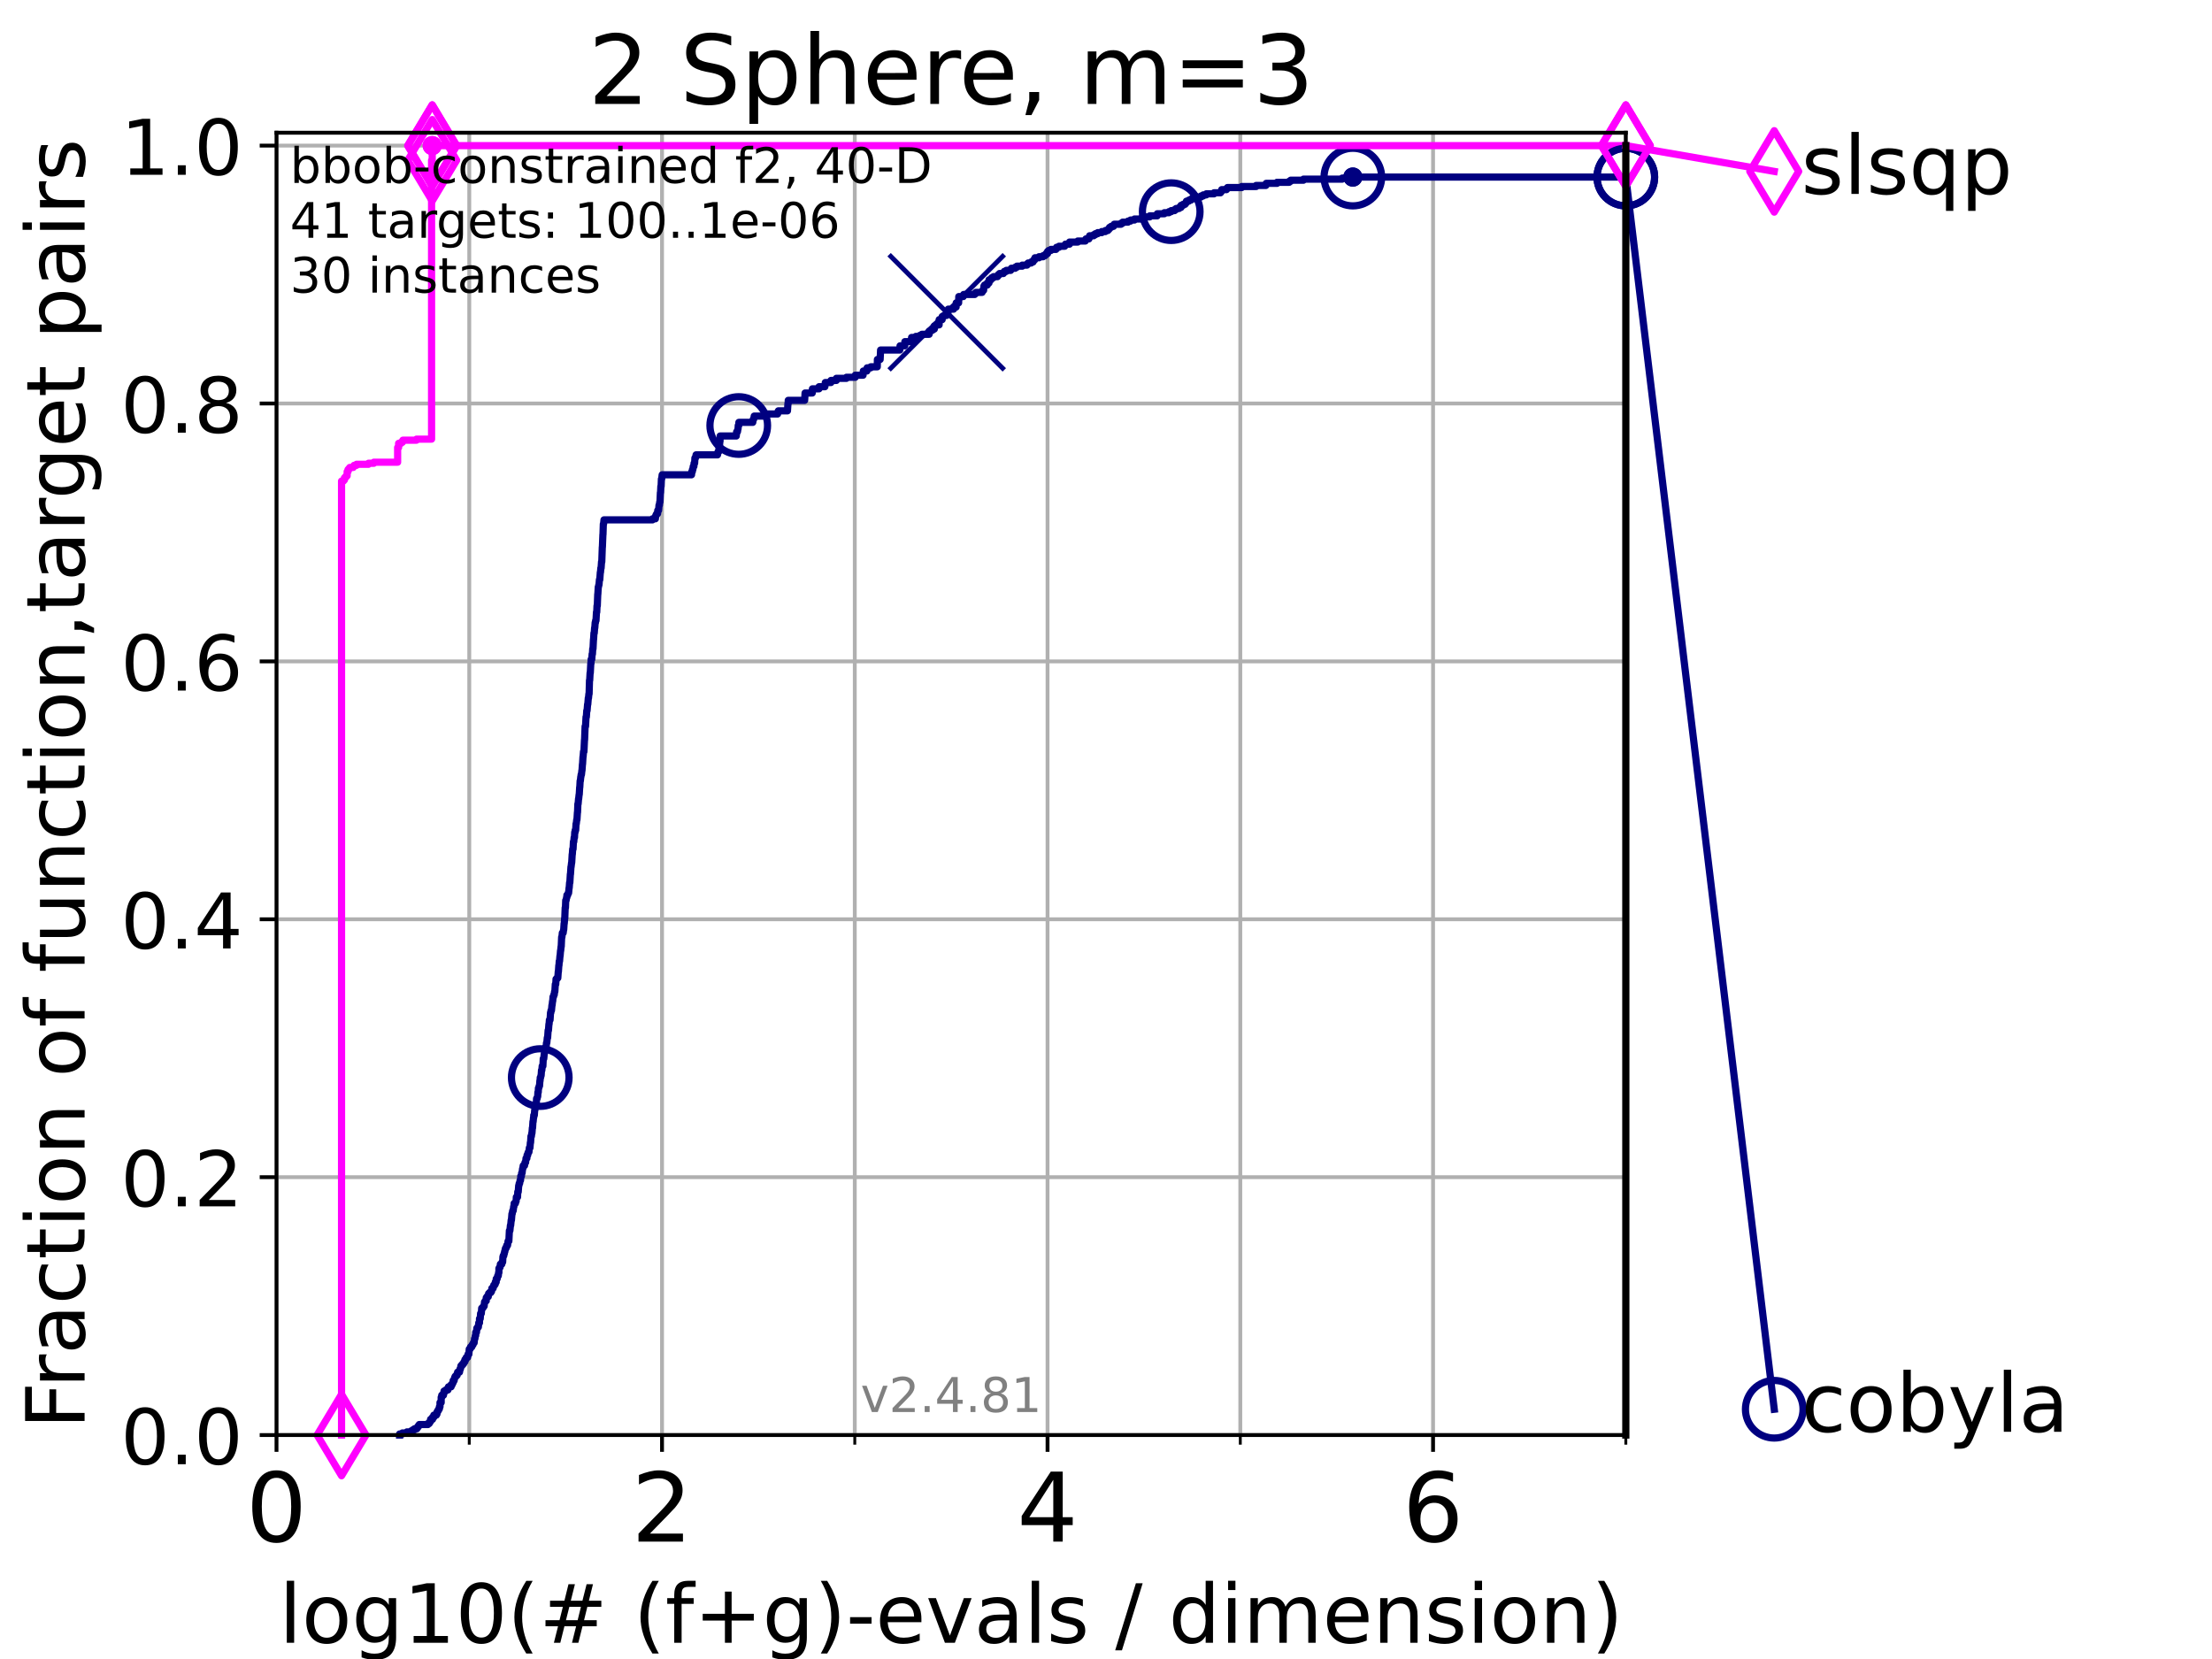 <?xml version="1.0" encoding="utf-8" standalone="no"?>
<!DOCTYPE svg PUBLIC "-//W3C//DTD SVG 1.1//EN"
  "http://www.w3.org/Graphics/SVG/1.1/DTD/svg11.dtd">
<!-- Created with matplotlib (https://matplotlib.org/) -->
<svg height="345.6pt" version="1.1" viewBox="0 0 460.8 345.6" width="460.8pt" xmlns="http://www.w3.org/2000/svg" xmlns:xlink="http://www.w3.org/1999/xlink">
 <defs>
  <style type="text/css">*{stroke-linecap:butt;stroke-linejoin:round;}</style>
 </defs>
 <g id="figure_1">
  <g id="patch_1">
   <path d="M 0 345.6 
L 460.8 345.6 
L 460.8 0 
L 0 0 
z
" style="fill:#ffffff;"/>
  </g>
  <g id="axes_1">
   <g id="patch_2">
    <path d="M 57.6 298.944 
L 338.688 298.944 
L 338.688 27.648 
L 57.6 27.648 
z
" style="fill:#ffffff;"/>
   </g>
   <g id="matplotlib.axis_1">
    <g id="xtick_1">
     <g id="line2d_1">
      <path clip-path="url(#pa4534a3f8a)" d="M 57.6 298.944 
L 57.6 27.648 
" style="fill:none;stroke:#b0b0b0;stroke-linecap:square;stroke-width:0.8;"/>
     </g>
     <g id="line2d_2">
      <defs>
       <path d="M 0 0 
L 0 3.5 
" id="md88b64e69b" style="stroke:#000000;stroke-width:0.8;"/>
      </defs>
      <g>
       <use style="stroke:#000000;stroke-width:0.8;" x="57.6" xlink:href="#md88b64e69b" y="298.944"/>
      </g>
     </g>
     <g id="text_1">
      <!-- 0 -->
      <g transform="translate(51.237 321.141)scale(0.2 -0.2)">
       <defs>
        <path d="M 31.781 66.406 
Q 24.172 66.406 20.328 58.906 
Q 16.5 51.422 16.5 36.375 
Q 16.5 21.391 20.328 13.891 
Q 24.172 6.391 31.781 6.391 
Q 39.453 6.391 43.281 13.891 
Q 47.125 21.391 47.125 36.375 
Q 47.125 51.422 43.281 58.906 
Q 39.453 66.406 31.781 66.406 
z
M 31.781 74.219 
Q 44.047 74.219 50.516 64.516 
Q 56.984 54.828 56.984 36.375 
Q 56.984 17.969 50.516 8.266 
Q 44.047 -1.422 31.781 -1.422 
Q 19.531 -1.422 13.062 8.266 
Q 6.594 17.969 6.594 36.375 
Q 6.594 54.828 13.062 64.516 
Q 19.531 74.219 31.781 74.219 
z
" id="DejaVuSans-48"/>
       </defs>
       <use xlink:href="#DejaVuSans-48"/>
      </g>
     </g>
    </g>
    <g id="xtick_2">
     <g id="line2d_3">
      <path clip-path="url(#pa4534a3f8a)" d="M 137.911 298.944 
L 137.911 27.648 
" style="fill:none;stroke:#b0b0b0;stroke-linecap:square;stroke-width:0.8;"/>
     </g>
     <g id="line2d_4">
      <g>
       <use style="stroke:#000000;stroke-width:0.8;" x="137.911" xlink:href="#md88b64e69b" y="298.944"/>
      </g>
     </g>
     <g id="text_2">
      <!-- 2 -->
      <g transform="translate(131.548 321.141)scale(0.2 -0.2)">
       <defs>
        <path d="M 19.188 8.297 
L 53.609 8.297 
L 53.609 0 
L 7.328 0 
L 7.328 8.297 
Q 12.938 14.109 22.625 23.891 
Q 32.328 33.688 34.812 36.531 
Q 39.547 41.844 41.422 45.531 
Q 43.312 49.219 43.312 52.781 
Q 43.312 58.594 39.234 62.25 
Q 35.156 65.922 28.609 65.922 
Q 23.969 65.922 18.812 64.312 
Q 13.672 62.703 7.812 59.422 
L 7.812 69.391 
Q 13.766 71.781 18.938 73 
Q 24.125 74.219 28.422 74.219 
Q 39.75 74.219 46.484 68.547 
Q 53.219 62.891 53.219 53.422 
Q 53.219 48.922 51.531 44.891 
Q 49.859 40.875 45.406 35.406 
Q 44.188 33.984 37.641 27.219 
Q 31.109 20.453 19.188 8.297 
z
" id="DejaVuSans-50"/>
       </defs>
       <use xlink:href="#DejaVuSans-50"/>
      </g>
     </g>
    </g>
    <g id="xtick_3">
     <g id="line2d_5">
      <path clip-path="url(#pa4534a3f8a)" d="M 218.222 298.944 
L 218.222 27.648 
" style="fill:none;stroke:#b0b0b0;stroke-linecap:square;stroke-width:0.8;"/>
     </g>
     <g id="line2d_6">
      <g>
       <use style="stroke:#000000;stroke-width:0.8;" x="218.222" xlink:href="#md88b64e69b" y="298.944"/>
      </g>
     </g>
     <g id="text_3">
      <!-- 4 -->
      <g transform="translate(211.859 321.141)scale(0.2 -0.2)">
       <defs>
        <path d="M 37.797 64.312 
L 12.891 25.391 
L 37.797 25.391 
z
M 35.203 72.906 
L 47.609 72.906 
L 47.609 25.391 
L 58.016 25.391 
L 58.016 17.188 
L 47.609 17.188 
L 47.609 0 
L 37.797 0 
L 37.797 17.188 
L 4.891 17.188 
L 4.891 26.703 
z
" id="DejaVuSans-52"/>
       </defs>
       <use xlink:href="#DejaVuSans-52"/>
      </g>
     </g>
    </g>
    <g id="xtick_4">
     <g id="line2d_7">
      <path clip-path="url(#pa4534a3f8a)" d="M 298.533 298.944 
L 298.533 27.648 
" style="fill:none;stroke:#b0b0b0;stroke-linecap:square;stroke-width:0.8;"/>
     </g>
     <g id="line2d_8">
      <g>
       <use style="stroke:#000000;stroke-width:0.8;" x="298.533" xlink:href="#md88b64e69b" y="298.944"/>
      </g>
     </g>
     <g id="text_4">
      <!-- 6 -->
      <g transform="translate(292.17 321.141)scale(0.2 -0.2)">
       <defs>
        <path d="M 33.016 40.375 
Q 26.375 40.375 22.484 35.828 
Q 18.609 31.297 18.609 23.391 
Q 18.609 15.531 22.484 10.953 
Q 26.375 6.391 33.016 6.391 
Q 39.656 6.391 43.531 10.953 
Q 47.406 15.531 47.406 23.391 
Q 47.406 31.297 43.531 35.828 
Q 39.656 40.375 33.016 40.375 
z
M 52.594 71.297 
L 52.594 62.312 
Q 48.875 64.062 45.094 64.984 
Q 41.312 65.922 37.594 65.922 
Q 27.828 65.922 22.672 59.328 
Q 17.531 52.734 16.797 39.406 
Q 19.672 43.656 24.016 45.922 
Q 28.375 48.188 33.594 48.188 
Q 44.578 48.188 50.953 41.516 
Q 57.328 34.859 57.328 23.391 
Q 57.328 12.156 50.688 5.359 
Q 44.047 -1.422 33.016 -1.422 
Q 20.359 -1.422 13.672 8.266 
Q 6.984 17.969 6.984 36.375 
Q 6.984 53.656 15.188 63.938 
Q 23.391 74.219 37.203 74.219 
Q 40.922 74.219 44.703 73.484 
Q 48.484 72.75 52.594 71.297 
z
" id="DejaVuSans-54"/>
       </defs>
       <use xlink:href="#DejaVuSans-54"/>
      </g>
     </g>
    </g>
    <g id="xtick_5">
     <g id="line2d_9">
      <path clip-path="url(#pa4534a3f8a)" d="M 97.755 298.944 
L 97.755 27.648 
" style="fill:none;stroke:#b0b0b0;stroke-linecap:square;stroke-width:0.8;"/>
     </g>
     <g id="line2d_10">
      <defs>
       <path d="M 0 0 
L 0 2 
" id="m79753568b2" style="stroke:#000000;stroke-width:0.6;"/>
      </defs>
      <g>
       <use style="stroke:#000000;stroke-width:0.6;" x="97.755" xlink:href="#m79753568b2" y="298.944"/>
      </g>
     </g>
    </g>
    <g id="xtick_6">
     <g id="line2d_11">
      <path clip-path="url(#pa4534a3f8a)" d="M 178.066 298.944 
L 178.066 27.648 
" style="fill:none;stroke:#b0b0b0;stroke-linecap:square;stroke-width:0.8;"/>
     </g>
     <g id="line2d_12">
      <g>
       <use style="stroke:#000000;stroke-width:0.6;" x="178.066" xlink:href="#m79753568b2" y="298.944"/>
      </g>
     </g>
    </g>
    <g id="xtick_7">
     <g id="line2d_13">
      <path clip-path="url(#pa4534a3f8a)" d="M 258.377 298.944 
L 258.377 27.648 
" style="fill:none;stroke:#b0b0b0;stroke-linecap:square;stroke-width:0.8;"/>
     </g>
     <g id="line2d_14">
      <g>
       <use style="stroke:#000000;stroke-width:0.6;" x="258.377" xlink:href="#m79753568b2" y="298.944"/>
      </g>
     </g>
    </g>
    <g id="xtick_8">
     <g id="line2d_15">
      <path clip-path="url(#pa4534a3f8a)" d="M 338.688 298.944 
L 338.688 27.648 
" style="fill:none;stroke:#b0b0b0;stroke-linecap:square;stroke-width:0.8;"/>
     </g>
     <g id="line2d_16">
      <g>
       <use style="stroke:#000000;stroke-width:0.6;" x="338.688" xlink:href="#m79753568b2" y="298.944"/>
      </g>
     </g>
    </g>
    <g id="text_5">
     <!-- log10(# (f+g)-evals / dimension) -->
     <g transform="translate(58.145 342.218)scale(0.17 -0.17)">
      <defs>
       <path d="M 9.422 75.984 
L 18.406 75.984 
L 18.406 0 
L 9.422 0 
z
" id="DejaVuSans-108"/>
       <path d="M 30.609 48.391 
Q 23.391 48.391 19.188 42.75 
Q 14.984 37.109 14.984 27.297 
Q 14.984 17.484 19.156 11.844 
Q 23.344 6.203 30.609 6.203 
Q 37.797 6.203 41.984 11.859 
Q 46.188 17.531 46.188 27.297 
Q 46.188 37.016 41.984 42.703 
Q 37.797 48.391 30.609 48.391 
z
M 30.609 56 
Q 42.328 56 49.016 48.375 
Q 55.719 40.766 55.719 27.297 
Q 55.719 13.875 49.016 6.219 
Q 42.328 -1.422 30.609 -1.422 
Q 18.844 -1.422 12.172 6.219 
Q 5.516 13.875 5.516 27.297 
Q 5.516 40.766 12.172 48.375 
Q 18.844 56 30.609 56 
z
" id="DejaVuSans-111"/>
       <path d="M 45.406 27.984 
Q 45.406 37.75 41.375 43.109 
Q 37.359 48.484 30.078 48.484 
Q 22.859 48.484 18.828 43.109 
Q 14.797 37.75 14.797 27.984 
Q 14.797 18.266 18.828 12.891 
Q 22.859 7.516 30.078 7.516 
Q 37.359 7.516 41.375 12.891 
Q 45.406 18.266 45.406 27.984 
z
M 54.391 6.781 
Q 54.391 -7.172 48.188 -13.984 
Q 42 -20.797 29.203 -20.797 
Q 24.469 -20.797 20.266 -20.094 
Q 16.062 -19.391 12.109 -17.922 
L 12.109 -9.188 
Q 16.062 -11.328 19.922 -12.344 
Q 23.781 -13.375 27.781 -13.375 
Q 36.625 -13.375 41.016 -8.766 
Q 45.406 -4.156 45.406 5.172 
L 45.406 9.625 
Q 42.625 4.781 38.281 2.391 
Q 33.938 0 27.875 0 
Q 17.828 0 11.672 7.656 
Q 5.516 15.328 5.516 27.984 
Q 5.516 40.672 11.672 48.328 
Q 17.828 56 27.875 56 
Q 33.938 56 38.281 53.609 
Q 42.625 51.219 45.406 46.391 
L 45.406 54.688 
L 54.391 54.688 
z
" id="DejaVuSans-103"/>
       <path d="M 12.406 8.297 
L 28.516 8.297 
L 28.516 63.922 
L 10.984 60.406 
L 10.984 69.391 
L 28.422 72.906 
L 38.281 72.906 
L 38.281 8.297 
L 54.391 8.297 
L 54.391 0 
L 12.406 0 
z
" id="DejaVuSans-49"/>
       <path d="M 31 75.875 
Q 24.469 64.656 21.281 53.656 
Q 18.109 42.672 18.109 31.391 
Q 18.109 20.125 21.312 9.062 
Q 24.516 -2 31 -13.188 
L 23.188 -13.188 
Q 15.875 -1.703 12.234 9.375 
Q 8.594 20.453 8.594 31.391 
Q 8.594 42.281 12.203 53.312 
Q 15.828 64.359 23.188 75.875 
z
" id="DejaVuSans-40"/>
       <path d="M 51.125 44 
L 36.922 44 
L 32.812 27.688 
L 47.125 27.688 
z
M 43.797 71.781 
L 38.719 51.516 
L 52.984 51.516 
L 58.109 71.781 
L 65.922 71.781 
L 60.891 51.516 
L 76.125 51.516 
L 76.125 44 
L 58.984 44 
L 54.984 27.688 
L 70.516 27.688 
L 70.516 20.219 
L 53.078 20.219 
L 48 0 
L 40.188 0 
L 45.219 20.219 
L 30.906 20.219 
L 25.875 0 
L 18.016 0 
L 23.094 20.219 
L 7.719 20.219 
L 7.719 27.688 
L 24.906 27.688 
L 29 44 
L 13.281 44 
L 13.281 51.516 
L 30.906 51.516 
L 35.891 71.781 
z
" id="DejaVuSans-35"/>
       <path id="DejaVuSans-32"/>
       <path d="M 37.109 75.984 
L 37.109 68.5 
L 28.516 68.5 
Q 23.688 68.5 21.797 66.547 
Q 19.922 64.594 19.922 59.516 
L 19.922 54.688 
L 34.719 54.688 
L 34.719 47.703 
L 19.922 47.703 
L 19.922 0 
L 10.891 0 
L 10.891 47.703 
L 2.297 47.703 
L 2.297 54.688 
L 10.891 54.688 
L 10.891 58.5 
Q 10.891 67.625 15.141 71.797 
Q 19.391 75.984 28.609 75.984 
z
" id="DejaVuSans-102"/>
       <path d="M 46 62.703 
L 46 35.5 
L 73.188 35.5 
L 73.188 27.203 
L 46 27.203 
L 46 0 
L 37.797 0 
L 37.797 27.203 
L 10.594 27.203 
L 10.594 35.5 
L 37.797 35.5 
L 37.797 62.703 
z
" id="DejaVuSans-43"/>
       <path d="M 8.016 75.875 
L 15.828 75.875 
Q 23.141 64.359 26.781 53.312 
Q 30.422 42.281 30.422 31.391 
Q 30.422 20.453 26.781 9.375 
Q 23.141 -1.703 15.828 -13.188 
L 8.016 -13.188 
Q 14.5 -2 17.703 9.062 
Q 20.906 20.125 20.906 31.391 
Q 20.906 42.672 17.703 53.656 
Q 14.5 64.656 8.016 75.875 
z
" id="DejaVuSans-41"/>
       <path d="M 4.891 31.391 
L 31.203 31.391 
L 31.203 23.391 
L 4.891 23.391 
z
" id="DejaVuSans-45"/>
       <path d="M 56.203 29.594 
L 56.203 25.203 
L 14.891 25.203 
Q 15.484 15.922 20.484 11.062 
Q 25.484 6.203 34.422 6.203 
Q 39.594 6.203 44.453 7.469 
Q 49.312 8.734 54.109 11.281 
L 54.109 2.781 
Q 49.266 0.734 44.188 -0.344 
Q 39.109 -1.422 33.891 -1.422 
Q 20.797 -1.422 13.156 6.188 
Q 5.516 13.812 5.516 26.812 
Q 5.516 40.234 12.766 48.109 
Q 20.016 56 32.328 56 
Q 43.359 56 49.781 48.891 
Q 56.203 41.797 56.203 29.594 
z
M 47.219 32.234 
Q 47.125 39.594 43.094 43.984 
Q 39.062 48.391 32.422 48.391 
Q 24.906 48.391 20.391 44.141 
Q 15.875 39.891 15.188 32.172 
z
" id="DejaVuSans-101"/>
       <path d="M 2.984 54.688 
L 12.5 54.688 
L 29.594 8.797 
L 46.688 54.688 
L 56.203 54.688 
L 35.688 0 
L 23.484 0 
z
" id="DejaVuSans-118"/>
       <path d="M 34.281 27.484 
Q 23.391 27.484 19.188 25 
Q 14.984 22.516 14.984 16.5 
Q 14.984 11.719 18.141 8.906 
Q 21.297 6.109 26.703 6.109 
Q 34.188 6.109 38.703 11.406 
Q 43.219 16.703 43.219 25.484 
L 43.219 27.484 
z
M 52.203 31.203 
L 52.203 0 
L 43.219 0 
L 43.219 8.297 
Q 40.141 3.328 35.547 0.953 
Q 30.953 -1.422 24.312 -1.422 
Q 15.922 -1.422 10.953 3.297 
Q 6 8.016 6 15.922 
Q 6 25.141 12.172 29.828 
Q 18.359 34.516 30.609 34.516 
L 43.219 34.516 
L 43.219 35.406 
Q 43.219 41.609 39.141 45 
Q 35.062 48.391 27.688 48.391 
Q 23 48.391 18.547 47.266 
Q 14.109 46.141 10.016 43.891 
L 10.016 52.203 
Q 14.938 54.109 19.578 55.047 
Q 24.219 56 28.609 56 
Q 40.484 56 46.344 49.844 
Q 52.203 43.703 52.203 31.203 
z
" id="DejaVuSans-97"/>
       <path d="M 44.281 53.078 
L 44.281 44.578 
Q 40.484 46.531 36.375 47.5 
Q 32.281 48.484 27.875 48.484 
Q 21.188 48.484 17.844 46.438 
Q 14.5 44.391 14.5 40.281 
Q 14.5 37.156 16.891 35.375 
Q 19.281 33.594 26.516 31.984 
L 29.594 31.297 
Q 39.156 29.25 43.188 25.516 
Q 47.219 21.781 47.219 15.094 
Q 47.219 7.469 41.188 3.016 
Q 35.156 -1.422 24.609 -1.422 
Q 20.219 -1.422 15.453 -0.562 
Q 10.688 0.297 5.422 2 
L 5.422 11.281 
Q 10.406 8.688 15.234 7.391 
Q 20.062 6.109 24.812 6.109 
Q 31.156 6.109 34.562 8.281 
Q 37.984 10.453 37.984 14.406 
Q 37.984 18.062 35.516 20.016 
Q 33.062 21.969 24.703 23.781 
L 21.578 24.516 
Q 13.234 26.266 9.516 29.906 
Q 5.812 33.547 5.812 39.891 
Q 5.812 47.609 11.281 51.797 
Q 16.75 56 26.812 56 
Q 31.781 56 36.172 55.266 
Q 40.578 54.547 44.281 53.078 
z
" id="DejaVuSans-115"/>
       <path d="M 25.391 72.906 
L 33.688 72.906 
L 8.297 -9.281 
L 0 -9.281 
z
" id="DejaVuSans-47"/>
       <path d="M 45.406 46.391 
L 45.406 75.984 
L 54.391 75.984 
L 54.391 0 
L 45.406 0 
L 45.406 8.203 
Q 42.578 3.328 38.25 0.953 
Q 33.938 -1.422 27.875 -1.422 
Q 17.969 -1.422 11.734 6.484 
Q 5.516 14.406 5.516 27.297 
Q 5.516 40.188 11.734 48.094 
Q 17.969 56 27.875 56 
Q 33.938 56 38.25 53.625 
Q 42.578 51.266 45.406 46.391 
z
M 14.797 27.297 
Q 14.797 17.391 18.875 11.75 
Q 22.953 6.109 30.078 6.109 
Q 37.203 6.109 41.297 11.75 
Q 45.406 17.391 45.406 27.297 
Q 45.406 37.203 41.297 42.844 
Q 37.203 48.484 30.078 48.484 
Q 22.953 48.484 18.875 42.844 
Q 14.797 37.203 14.797 27.297 
z
" id="DejaVuSans-100"/>
       <path d="M 9.422 54.688 
L 18.406 54.688 
L 18.406 0 
L 9.422 0 
z
M 9.422 75.984 
L 18.406 75.984 
L 18.406 64.594 
L 9.422 64.594 
z
" id="DejaVuSans-105"/>
       <path d="M 52 44.188 
Q 55.375 50.25 60.062 53.125 
Q 64.75 56 71.094 56 
Q 79.641 56 84.281 50.016 
Q 88.922 44.047 88.922 33.016 
L 88.922 0 
L 79.891 0 
L 79.891 32.719 
Q 79.891 40.578 77.094 44.375 
Q 74.312 48.188 68.609 48.188 
Q 61.625 48.188 57.562 43.547 
Q 53.516 38.922 53.516 30.906 
L 53.516 0 
L 44.484 0 
L 44.484 32.719 
Q 44.484 40.625 41.703 44.406 
Q 38.922 48.188 33.109 48.188 
Q 26.219 48.188 22.156 43.531 
Q 18.109 38.875 18.109 30.906 
L 18.109 0 
L 9.078 0 
L 9.078 54.688 
L 18.109 54.688 
L 18.109 46.188 
Q 21.188 51.219 25.484 53.609 
Q 29.781 56 35.688 56 
Q 41.656 56 45.828 52.969 
Q 50 49.953 52 44.188 
z
" id="DejaVuSans-109"/>
       <path d="M 54.891 33.016 
L 54.891 0 
L 45.906 0 
L 45.906 32.719 
Q 45.906 40.484 42.875 44.328 
Q 39.844 48.188 33.797 48.188 
Q 26.516 48.188 22.312 43.547 
Q 18.109 38.922 18.109 30.906 
L 18.109 0 
L 9.078 0 
L 9.078 54.688 
L 18.109 54.688 
L 18.109 46.188 
Q 21.344 51.125 25.703 53.562 
Q 30.078 56 35.797 56 
Q 45.219 56 50.047 50.172 
Q 54.891 44.344 54.891 33.016 
z
" id="DejaVuSans-110"/>
      </defs>
      <use xlink:href="#DejaVuSans-108"/>
      <use x="27.783" xlink:href="#DejaVuSans-111"/>
      <use x="88.965" xlink:href="#DejaVuSans-103"/>
      <use x="152.441" xlink:href="#DejaVuSans-49"/>
      <use x="216.064" xlink:href="#DejaVuSans-48"/>
      <use x="279.688" xlink:href="#DejaVuSans-40"/>
      <use x="318.701" xlink:href="#DejaVuSans-35"/>
      <use x="402.49" xlink:href="#DejaVuSans-32"/>
      <use x="434.277" xlink:href="#DejaVuSans-40"/>
      <use x="473.291" xlink:href="#DejaVuSans-102"/>
      <use x="508.496" xlink:href="#DejaVuSans-43"/>
      <use x="592.285" xlink:href="#DejaVuSans-103"/>
      <use x="655.762" xlink:href="#DejaVuSans-41"/>
      <use x="694.775" xlink:href="#DejaVuSans-45"/>
      <use x="730.859" xlink:href="#DejaVuSans-101"/>
      <use x="792.383" xlink:href="#DejaVuSans-118"/>
      <use x="851.562" xlink:href="#DejaVuSans-97"/>
      <use x="912.842" xlink:href="#DejaVuSans-108"/>
      <use x="940.625" xlink:href="#DejaVuSans-115"/>
      <use x="992.725" xlink:href="#DejaVuSans-32"/>
      <use x="1024.512" xlink:href="#DejaVuSans-47"/>
      <use x="1058.203" xlink:href="#DejaVuSans-32"/>
      <use x="1089.99" xlink:href="#DejaVuSans-100"/>
      <use x="1153.467" xlink:href="#DejaVuSans-105"/>
      <use x="1181.25" xlink:href="#DejaVuSans-109"/>
      <use x="1278.662" xlink:href="#DejaVuSans-101"/>
      <use x="1340.186" xlink:href="#DejaVuSans-110"/>
      <use x="1403.564" xlink:href="#DejaVuSans-115"/>
      <use x="1455.664" xlink:href="#DejaVuSans-105"/>
      <use x="1483.447" xlink:href="#DejaVuSans-111"/>
      <use x="1544.629" xlink:href="#DejaVuSans-110"/>
      <use x="1608.008" xlink:href="#DejaVuSans-41"/>
     </g>
    </g>
   </g>
   <g id="matplotlib.axis_2">
    <g id="ytick_1">
     <g id="line2d_17">
      <path clip-path="url(#pa4534a3f8a)" d="M 57.6 298.944 
L 338.688 298.944 
" style="fill:none;stroke:#b0b0b0;stroke-linecap:square;stroke-width:0.8;"/>
     </g>
     <g id="line2d_18">
      <defs>
       <path d="M 0 0 
L -3.5 0 
" id="m9af618e5b7" style="stroke:#000000;stroke-width:0.8;"/>
      </defs>
      <g>
       <use style="stroke:#000000;stroke-width:0.8;" x="57.6" xlink:href="#m9af618e5b7" y="298.944"/>
      </g>
     </g>
     <g id="text_6">
      <!-- 0.0 -->
      <g transform="translate(25.155 305.023)scale(0.16 -0.16)">
       <defs>
        <path d="M 10.688 12.406 
L 21 12.406 
L 21 0 
L 10.688 0 
z
" id="DejaVuSans-46"/>
       </defs>
       <use xlink:href="#DejaVuSans-48"/>
       <use x="63.623" xlink:href="#DejaVuSans-46"/>
       <use x="95.41" xlink:href="#DejaVuSans-48"/>
      </g>
     </g>
    </g>
    <g id="ytick_2">
     <g id="line2d_19">
      <path clip-path="url(#pa4534a3f8a)" d="M 57.6 245.222 
L 338.688 245.222 
" style="fill:none;stroke:#b0b0b0;stroke-linecap:square;stroke-width:0.8;"/>
     </g>
     <g id="line2d_20">
      <g>
       <use style="stroke:#000000;stroke-width:0.8;" x="57.6" xlink:href="#m9af618e5b7" y="245.222"/>
      </g>
     </g>
     <g id="text_7">
      <!-- 0.2 -->
      <g transform="translate(25.155 251.301)scale(0.16 -0.16)">
       <use xlink:href="#DejaVuSans-48"/>
       <use x="63.623" xlink:href="#DejaVuSans-46"/>
       <use x="95.41" xlink:href="#DejaVuSans-50"/>
      </g>
     </g>
    </g>
    <g id="ytick_3">
     <g id="line2d_21">
      <path clip-path="url(#pa4534a3f8a)" d="M 57.6 191.5 
L 338.688 191.5 
" style="fill:none;stroke:#b0b0b0;stroke-linecap:square;stroke-width:0.8;"/>
     </g>
     <g id="line2d_22">
      <g>
       <use style="stroke:#000000;stroke-width:0.8;" x="57.6" xlink:href="#m9af618e5b7" y="191.5"/>
      </g>
     </g>
     <g id="text_8">
      <!-- 0.4 -->
      <g transform="translate(25.155 197.579)scale(0.16 -0.16)">
       <use xlink:href="#DejaVuSans-48"/>
       <use x="63.623" xlink:href="#DejaVuSans-46"/>
       <use x="95.41" xlink:href="#DejaVuSans-52"/>
      </g>
     </g>
    </g>
    <g id="ytick_4">
     <g id="line2d_23">
      <path clip-path="url(#pa4534a3f8a)" d="M 57.6 137.778 
L 338.688 137.778 
" style="fill:none;stroke:#b0b0b0;stroke-linecap:square;stroke-width:0.8;"/>
     </g>
     <g id="line2d_24">
      <g>
       <use style="stroke:#000000;stroke-width:0.8;" x="57.6" xlink:href="#m9af618e5b7" y="137.778"/>
      </g>
     </g>
     <g id="text_9">
      <!-- 0.6 -->
      <g transform="translate(25.155 143.857)scale(0.16 -0.16)">
       <use xlink:href="#DejaVuSans-48"/>
       <use x="63.623" xlink:href="#DejaVuSans-46"/>
       <use x="95.41" xlink:href="#DejaVuSans-54"/>
      </g>
     </g>
    </g>
    <g id="ytick_5">
     <g id="line2d_25">
      <path clip-path="url(#pa4534a3f8a)" d="M 57.6 84.056 
L 338.688 84.056 
" style="fill:none;stroke:#b0b0b0;stroke-linecap:square;stroke-width:0.8;"/>
     </g>
     <g id="line2d_26">
      <g>
       <use style="stroke:#000000;stroke-width:0.8;" x="57.6" xlink:href="#m9af618e5b7" y="84.056"/>
      </g>
     </g>
     <g id="text_10">
      <!-- 0.8 -->
      <g transform="translate(25.155 90.135)scale(0.16 -0.16)">
       <defs>
        <path d="M 31.781 34.625 
Q 24.75 34.625 20.719 30.859 
Q 16.703 27.094 16.703 20.516 
Q 16.703 13.922 20.719 10.156 
Q 24.75 6.391 31.781 6.391 
Q 38.812 6.391 42.859 10.172 
Q 46.922 13.969 46.922 20.516 
Q 46.922 27.094 42.891 30.859 
Q 38.875 34.625 31.781 34.625 
z
M 21.922 38.812 
Q 15.578 40.375 12.031 44.719 
Q 8.5 49.078 8.5 55.328 
Q 8.5 64.062 14.719 69.141 
Q 20.953 74.219 31.781 74.219 
Q 42.672 74.219 48.875 69.141 
Q 55.078 64.062 55.078 55.328 
Q 55.078 49.078 51.531 44.719 
Q 48 40.375 41.703 38.812 
Q 48.828 37.156 52.797 32.312 
Q 56.781 27.484 56.781 20.516 
Q 56.781 9.906 50.312 4.234 
Q 43.844 -1.422 31.781 -1.422 
Q 19.734 -1.422 13.25 4.234 
Q 6.781 9.906 6.781 20.516 
Q 6.781 27.484 10.781 32.312 
Q 14.797 37.156 21.922 38.812 
z
M 18.312 54.391 
Q 18.312 48.734 21.844 45.562 
Q 25.391 42.391 31.781 42.391 
Q 38.141 42.391 41.719 45.562 
Q 45.312 48.734 45.312 54.391 
Q 45.312 60.062 41.719 63.234 
Q 38.141 66.406 31.781 66.406 
Q 25.391 66.406 21.844 63.234 
Q 18.312 60.062 18.312 54.391 
z
" id="DejaVuSans-56"/>
       </defs>
       <use xlink:href="#DejaVuSans-48"/>
       <use x="63.623" xlink:href="#DejaVuSans-46"/>
       <use x="95.41" xlink:href="#DejaVuSans-56"/>
      </g>
     </g>
    </g>
    <g id="ytick_6">
     <g id="line2d_27">
      <path clip-path="url(#pa4534a3f8a)" d="M 57.6 30.334 
L 338.688 30.334 
" style="fill:none;stroke:#b0b0b0;stroke-linecap:square;stroke-width:0.8;"/>
     </g>
     <g id="line2d_28">
      <g>
       <use style="stroke:#000000;stroke-width:0.8;" x="57.6" xlink:href="#m9af618e5b7" y="30.334"/>
      </g>
     </g>
     <g id="text_11">
      <!-- 1.0 -->
      <g transform="translate(25.155 36.413)scale(0.16 -0.16)">
       <use xlink:href="#DejaVuSans-49"/>
       <use x="63.623" xlink:href="#DejaVuSans-46"/>
       <use x="95.41" xlink:href="#DejaVuSans-48"/>
      </g>
     </g>
    </g>
    <g id="text_12">
     <!-- Fraction of function,target pairs -->
     <g transform="translate(17.62 297.681)rotate(-90)scale(0.17 -0.17)">
      <defs>
       <path d="M 9.812 72.906 
L 51.703 72.906 
L 51.703 64.594 
L 19.672 64.594 
L 19.672 43.109 
L 48.578 43.109 
L 48.578 34.812 
L 19.672 34.812 
L 19.672 0 
L 9.812 0 
z
" id="DejaVuSans-70"/>
       <path d="M 41.109 46.297 
Q 39.594 47.172 37.812 47.578 
Q 36.031 48 33.891 48 
Q 26.266 48 22.188 43.047 
Q 18.109 38.094 18.109 28.812 
L 18.109 0 
L 9.078 0 
L 9.078 54.688 
L 18.109 54.688 
L 18.109 46.188 
Q 20.953 51.172 25.484 53.578 
Q 30.031 56 36.531 56 
Q 37.453 56 38.578 55.875 
Q 39.703 55.766 41.062 55.516 
z
" id="DejaVuSans-114"/>
       <path d="M 48.781 52.594 
L 48.781 44.188 
Q 44.969 46.297 41.141 47.344 
Q 37.312 48.391 33.406 48.391 
Q 24.656 48.391 19.812 42.844 
Q 14.984 37.312 14.984 27.297 
Q 14.984 17.281 19.812 11.734 
Q 24.656 6.203 33.406 6.203 
Q 37.312 6.203 41.141 7.25 
Q 44.969 8.297 48.781 10.406 
L 48.781 2.094 
Q 45.016 0.344 40.984 -0.531 
Q 36.969 -1.422 32.422 -1.422 
Q 20.062 -1.422 12.781 6.344 
Q 5.516 14.109 5.516 27.297 
Q 5.516 40.672 12.859 48.328 
Q 20.219 56 33.016 56 
Q 37.156 56 41.109 55.141 
Q 45.062 54.297 48.781 52.594 
z
" id="DejaVuSans-99"/>
       <path d="M 18.312 70.219 
L 18.312 54.688 
L 36.812 54.688 
L 36.812 47.703 
L 18.312 47.703 
L 18.312 18.016 
Q 18.312 11.328 20.141 9.422 
Q 21.969 7.516 27.594 7.516 
L 36.812 7.516 
L 36.812 0 
L 27.594 0 
Q 17.188 0 13.234 3.875 
Q 9.281 7.766 9.281 18.016 
L 9.281 47.703 
L 2.688 47.703 
L 2.688 54.688 
L 9.281 54.688 
L 9.281 70.219 
z
" id="DejaVuSans-116"/>
       <path d="M 8.5 21.578 
L 8.5 54.688 
L 17.484 54.688 
L 17.484 21.922 
Q 17.484 14.156 20.5 10.266 
Q 23.531 6.391 29.594 6.391 
Q 36.859 6.391 41.078 11.031 
Q 45.312 15.672 45.312 23.688 
L 45.312 54.688 
L 54.297 54.688 
L 54.297 0 
L 45.312 0 
L 45.312 8.406 
Q 42.047 3.422 37.719 1 
Q 33.406 -1.422 27.688 -1.422 
Q 18.266 -1.422 13.375 4.438 
Q 8.5 10.297 8.5 21.578 
z
M 31.109 56 
z
" id="DejaVuSans-117"/>
       <path d="M 11.719 12.406 
L 22.016 12.406 
L 22.016 4 
L 14.016 -11.625 
L 7.719 -11.625 
L 11.719 4 
z
" id="DejaVuSans-44"/>
       <path d="M 18.109 8.203 
L 18.109 -20.797 
L 9.078 -20.797 
L 9.078 54.688 
L 18.109 54.688 
L 18.109 46.391 
Q 20.953 51.266 25.266 53.625 
Q 29.594 56 35.594 56 
Q 45.562 56 51.781 48.094 
Q 58.016 40.188 58.016 27.297 
Q 58.016 14.406 51.781 6.484 
Q 45.562 -1.422 35.594 -1.422 
Q 29.594 -1.422 25.266 0.953 
Q 20.953 3.328 18.109 8.203 
z
M 48.688 27.297 
Q 48.688 37.203 44.609 42.844 
Q 40.531 48.484 33.406 48.484 
Q 26.266 48.484 22.188 42.844 
Q 18.109 37.203 18.109 27.297 
Q 18.109 17.391 22.188 11.75 
Q 26.266 6.109 33.406 6.109 
Q 40.531 6.109 44.609 11.75 
Q 48.688 17.391 48.688 27.297 
z
" id="DejaVuSans-112"/>
      </defs>
      <use xlink:href="#DejaVuSans-70"/>
      <use x="50.27" xlink:href="#DejaVuSans-114"/>
      <use x="91.383" xlink:href="#DejaVuSans-97"/>
      <use x="152.662" xlink:href="#DejaVuSans-99"/>
      <use x="207.643" xlink:href="#DejaVuSans-116"/>
      <use x="246.852" xlink:href="#DejaVuSans-105"/>
      <use x="274.635" xlink:href="#DejaVuSans-111"/>
      <use x="335.816" xlink:href="#DejaVuSans-110"/>
      <use x="399.195" xlink:href="#DejaVuSans-32"/>
      <use x="430.982" xlink:href="#DejaVuSans-111"/>
      <use x="492.164" xlink:href="#DejaVuSans-102"/>
      <use x="527.369" xlink:href="#DejaVuSans-32"/>
      <use x="559.156" xlink:href="#DejaVuSans-102"/>
      <use x="594.361" xlink:href="#DejaVuSans-117"/>
      <use x="657.74" xlink:href="#DejaVuSans-110"/>
      <use x="721.119" xlink:href="#DejaVuSans-99"/>
      <use x="776.1" xlink:href="#DejaVuSans-116"/>
      <use x="815.309" xlink:href="#DejaVuSans-105"/>
      <use x="843.092" xlink:href="#DejaVuSans-111"/>
      <use x="904.273" xlink:href="#DejaVuSans-110"/>
      <use x="967.652" xlink:href="#DejaVuSans-44"/>
      <use x="999.439" xlink:href="#DejaVuSans-116"/>
      <use x="1038.648" xlink:href="#DejaVuSans-97"/>
      <use x="1099.928" xlink:href="#DejaVuSans-114"/>
      <use x="1139.291" xlink:href="#DejaVuSans-103"/>
      <use x="1202.768" xlink:href="#DejaVuSans-101"/>
      <use x="1264.291" xlink:href="#DejaVuSans-116"/>
      <use x="1303.5" xlink:href="#DejaVuSans-32"/>
      <use x="1335.287" xlink:href="#DejaVuSans-112"/>
      <use x="1398.764" xlink:href="#DejaVuSans-97"/>
      <use x="1460.043" xlink:href="#DejaVuSans-105"/>
      <use x="1487.826" xlink:href="#DejaVuSans-114"/>
      <use x="1528.939" xlink:href="#DejaVuSans-115"/>
     </g>
    </g>
   </g>
   <g id="line2d_29">
    <defs>
     <path d="M 0 1.5 
C 0.398 1.5 0.779 1.342 1.061 1.061 
C 1.342 0.779 1.5 0.398 1.5 0 
C 1.5 -0.398 1.342 -0.779 1.061 -1.061 
C 0.779 -1.342 0.398 -1.5 0 -1.5 
C -0.398 -1.5 -0.779 -1.342 -1.061 -1.061 
C -1.342 -0.779 -1.5 -0.398 -1.5 0 
C -1.5 0.398 -1.342 0.779 -1.061 1.061 
C -0.779 1.342 -0.398 1.5 0 1.5 
z
" id="ma088d99b0e" style="stroke:#000080;"/>
    </defs>
    <g>
     <use style="fill:#000080;stroke:#000080;" x="281.823" xlink:href="#ma088d99b0e" y="36.886"/>
     <use style="fill:#000080;stroke:#000080;" x="281.823" xlink:href="#ma088d99b0e" y="36.886"/>
    </g>
   </g>
   <g id="line2d_30">
    <path d="M 83.239 298.944 
L 83.239 298.726 
L 83.83 298.726 
L 83.83 298.507 
L 84.773 298.507 
L 84.773 298.289 
L 85.667 298.289 
L 85.667 298.07 
L 86.013 298.07 
L 86.013 297.852 
L 86.351 297.852 
L 86.351 297.634 
L 86.847 297.634 
L 86.847 297.415 
L 87.01 297.415 
L 87.01 297.197 
L 87.17 297.197 
L 87.17 296.979 
L 87.33 296.979 
L 87.33 296.76 
L 89.135 296.76 
L 89.135 296.542 
L 89.419 296.542 
L 89.419 296.323 
L 89.559 296.323 
L 89.559 296.105 
L 89.698 296.105 
L 89.698 295.668 
L 90.108 295.668 
L 90.108 295.232 
L 90.377 295.232 
L 90.377 294.795 
L 90.901 294.795 
L 90.901 294.576 
L 91.03 294.576 
L 91.03 294.14 
L 91.158 294.14 
L 91.158 293.921 
L 91.284 293.921 
L 91.284 293.703 
L 91.41 293.703 
L 91.41 293.484 
L 91.535 293.484 
L 91.535 293.048 
L 91.659 293.048 
L 91.659 292.174 
L 91.905 292.174 
L 91.905 291.082 
L 92.027 291.082 
L 92.027 290.645 
L 92.386 290.645 
L 92.386 290.209 
L 92.504 290.209 
L 92.504 289.772 
L 92.854 289.772 
L 92.854 289.554 
L 93.31 289.554 
L 93.31 289.117 
L 93.422 289.117 
L 93.422 288.898 
L 93.973 288.898 
L 93.973 288.462 
L 94.188 288.462 
L 94.295 288.025 
L 94.401 288.025 
L 94.401 287.588 
L 94.611 287.588 
L 94.715 286.933 
L 94.818 286.933 
L 94.818 286.715 
L 95.023 286.715 
L 95.023 286.496 
L 95.226 286.496 
L 95.327 285.841 
L 95.723 285.841 
L 95.821 285.186 
L 95.918 285.186 
L 96.015 284.531 
L 96.206 284.531 
L 96.206 284.312 
L 96.396 284.312 
L 96.396 284.094 
L 96.583 284.094 
L 96.676 283.657 
L 96.861 283.657 
L 96.861 283.22 
L 97.044 283.22 
L 97.134 282.784 
L 97.403 282.784 
L 97.492 282.129 
L 97.668 282.129 
L 97.755 281.037 
L 97.929 281.037 
L 98.015 280.6 
L 98.271 280.6 
L 98.355 280.163 
L 98.523 280.163 
L 98.606 279.726 
L 98.772 279.726 
L 98.854 278.853 
L 98.935 278.853 
L 99.017 278.198 
L 99.098 278.198 
L 99.098 277.543 
L 99.258 277.543 
L 99.338 276.669 
L 99.497 276.669 
L 99.497 276.451 
L 99.654 276.451 
L 99.732 275.577 
L 99.887 275.577 
L 99.887 274.704 
L 100.04 274.704 
L 100.117 273.612 
L 100.268 273.612 
L 100.344 272.52 
L 100.568 272.52 
L 100.568 272.301 
L 100.716 272.301 
L 100.716 272.083 
L 100.862 272.083 
L 100.935 271.209 
L 101.08 271.209 
L 101.08 270.991 
L 101.295 270.991 
L 101.295 270.336 
L 101.436 270.336 
L 101.436 270.118 
L 101.717 270.118 
L 101.786 269.462 
L 101.992 269.462 
L 101.992 269.244 
L 102.264 269.244 
L 102.264 269.026 
L 102.398 269.026 
L 102.465 268.371 
L 102.729 268.371 
L 102.794 267.934 
L 102.859 267.934 
L 102.859 267.715 
L 103.054 267.715 
L 103.054 267.497 
L 103.182 267.497 
L 103.182 267.06 
L 103.372 267.06 
L 103.372 266.405 
L 103.561 266.405 
L 103.623 265.968 
L 103.685 265.968 
L 103.685 265.75 
L 103.809 265.75 
L 103.871 265.095 
L 103.932 265.095 
L 103.932 264.221 
L 104.054 264.221 
L 104.054 264.003 
L 104.175 264.003 
L 104.235 263.348 
L 104.533 263.348 
L 104.592 262.911 
L 104.71 262.911 
L 104.768 261.819 
L 104.826 261.819 
L 104.826 261.601 
L 104.942 261.601 
L 105 261.164 
L 105.057 261.164 
L 105.115 260.727 
L 105.172 260.727 
L 105.229 260.29 
L 105.285 260.29 
L 105.285 260.072 
L 105.398 260.072 
L 105.398 259.854 
L 105.51 259.854 
L 105.566 259.417 
L 105.733 259.417 
L 105.843 258.543 
L 106.006 258.543 
L 106.115 256.36 
L 106.222 256.36 
L 106.329 255.268 
L 106.383 255.268 
L 106.489 254.176 
L 106.541 254.176 
L 106.646 252.865 
L 106.699 252.865 
L 106.803 252.21 
L 106.906 252.21 
L 107.009 251.337 
L 107.06 251.337 
L 107.111 250.682 
L 107.365 250.682 
L 107.465 250.245 
L 107.515 250.245 
L 107.564 249.371 
L 107.811 249.371 
L 107.86 248.279 
L 107.957 248.279 
L 108.054 246.969 
L 108.103 246.969 
L 108.151 246.532 
L 108.247 246.532 
L 108.342 245.877 
L 108.437 245.877 
L 108.484 245.004 
L 108.625 245.004 
L 108.671 244.348 
L 108.764 244.348 
L 108.857 243.475 
L 108.903 243.475 
L 108.995 242.82 
L 109.267 242.82 
L 109.357 242.165 
L 109.491 242.165 
L 109.58 241.291 
L 109.756 241.291 
L 109.8 240.636 
L 109.93 240.636 
L 109.974 240.199 
L 110.06 240.199 
L 110.06 239.981 
L 110.189 239.981 
L 110.274 239.107 
L 110.401 239.107 
L 110.485 238.015 
L 110.527 238.015 
L 110.611 236.705 
L 110.694 236.705 
L 110.777 236.05 
L 110.818 236.05 
L 110.901 234.958 
L 110.942 234.958 
L 111.023 233.648 
L 111.064 233.648 
L 111.145 232.774 
L 111.186 232.774 
L 111.186 232.337 
L 111.306 232.337 
L 111.386 231.246 
L 111.426 231.246 
L 111.506 230.59 
L 111.545 230.59 
L 111.545 230.154 
L 111.703 230.154 
L 111.781 228.843 
L 111.897 228.843 
L 111.975 228.407 
L 112.013 228.407 
L 112.052 227.533 
L 112.128 227.533 
L 112.167 226.66 
L 112.243 226.66 
L 112.319 226.223 
L 112.394 226.223 
L 112.469 225.131 
L 112.507 225.131 
L 112.544 224.476 
L 112.619 224.476 
L 112.693 224.039 
L 112.73 224.039 
L 112.804 222.947 
L 112.877 222.947 
L 112.95 222.074 
L 113.095 222.074 
L 113.168 220.545 
L 113.275 220.545 
L 113.383 219.453 
L 113.418 219.453 
L 113.524 218.579 
L 113.595 218.579 
L 113.63 218.143 
L 113.77 218.143 
L 113.839 217.269 
L 113.908 217.269 
L 114.012 216.177 
L 114.08 216.177 
L 114.183 214.649 
L 114.25 214.649 
L 114.352 213.338 
L 114.385 213.338 
L 114.452 212.465 
L 114.586 212.465 
L 114.685 210.936 
L 114.751 210.936 
L 114.784 210.499 
L 114.882 210.499 
L 114.98 209.407 
L 115.012 209.407 
L 115.109 208.534 
L 115.141 208.534 
L 115.206 207.66 
L 115.302 207.66 
L 115.365 207.224 
L 115.46 207.224 
L 115.523 206.568 
L 115.586 206.568 
L 115.68 205.04 
L 115.773 205.04 
L 115.835 203.948 
L 116.02 203.948 
L 116.02 203.729 
L 116.203 203.729 
L 116.293 202.419 
L 116.323 202.419 
L 116.413 201.109 
L 116.443 201.109 
L 116.503 200.235 
L 116.562 200.235 
L 116.651 199.143 
L 116.68 199.143 
L 116.769 198.052 
L 116.798 198.052 
L 116.885 197.178 
L 116.914 197.178 
L 117.001 195.213 
L 117.059 195.213 
L 117.145 194.339 
L 117.317 194.339 
L 117.402 193.684 
L 117.43 193.684 
L 117.514 192.374 
L 117.542 192.374 
L 117.626 191.282 
L 117.654 191.282 
L 117.738 189.098 
L 117.793 189.098 
L 117.848 187.569 
L 117.931 187.569 
L 118.04 186.914 
L 118.094 186.914 
L 118.094 186.477 
L 118.257 186.477 
L 118.364 186.04 
L 118.444 186.04 
L 118.55 184.949 
L 118.577 184.949 
L 118.656 183.857 
L 118.708 183.857 
L 118.813 182.11 
L 118.839 182.11 
L 118.943 180.581 
L 118.968 180.581 
L 119.072 179.707 
L 119.097 179.707 
L 119.199 177.96 
L 119.225 177.96 
L 119.301 176.868 
L 119.377 176.868 
L 119.453 175.34 
L 119.528 175.34 
L 119.603 174.466 
L 119.677 174.466 
L 119.727 173.374 
L 119.801 173.374 
L 119.826 172.938 
L 119.924 172.938 
L 119.997 171.627 
L 120.045 171.627 
L 120.142 170.754 
L 120.191 170.754 
L 120.287 169.225 
L 120.311 169.225 
L 120.382 167.478 
L 120.43 167.478 
L 120.525 166.386 
L 120.548 166.386 
L 120.642 165.513 
L 120.666 165.513 
L 120.759 163.984 
L 120.783 163.984 
L 120.852 162.674 
L 120.899 162.674 
L 120.991 161.8 
L 121.014 161.8 
L 121.06 161.363 
L 121.128 161.363 
L 121.219 160.49 
L 121.242 160.49 
L 121.333 159.179 
L 121.355 159.179 
L 121.445 157.651 
L 121.468 157.651 
L 121.557 156.559 
L 121.646 156.559 
L 121.756 154.157 
L 121.778 154.157 
L 121.888 151.318 
L 121.975 151.318 
L 122.083 149.352 
L 122.148 149.352 
L 122.234 148.042 
L 122.298 148.042 
L 122.405 146.732 
L 122.447 146.732 
L 122.552 145.421 
L 122.594 145.421 
L 122.678 144.548 
L 122.72 144.548 
L 122.803 141.709 
L 122.844 141.709 
L 122.927 140.18 
L 122.968 140.18 
L 123.071 138.215 
L 123.111 138.215 
L 123.152 137.341 
L 123.274 137.341 
L 123.354 136.249 
L 123.414 136.249 
L 123.474 135.157 
L 123.534 135.157 
L 123.633 133.192 
L 123.653 133.192 
L 123.732 131.882 
L 123.791 131.882 
L 123.869 130.79 
L 123.908 130.79 
L 123.985 129.698 
L 124.043 129.698 
L 124.082 129.261 
L 124.159 129.261 
L 124.255 127.514 
L 124.312 127.514 
L 124.369 126.204 
L 124.426 126.204 
L 124.52 123.802 
L 124.539 123.802 
L 124.632 122.273 
L 124.669 122.273 
L 124.744 121.836 
L 124.781 121.836 
L 124.873 120.744 
L 124.947 120.744 
L 125.056 119.216 
L 125.093 119.216 
L 125.165 118.342 
L 125.22 118.342 
L 125.31 117.032 
L 125.363 117.032 
L 125.471 113.974 
L 125.488 113.974 
L 125.595 111.354 
L 125.612 111.354 
L 125.683 109.17 
L 125.735 109.17 
L 125.823 108.296 
L 135.923 108.296 
L 135.923 108.078 
L 136.528 108.078 
L 136.594 107.423 
L 136.687 107.423 
L 136.687 107.205 
L 136.818 107.205 
L 136.818 106.986 
L 136.993 106.986 
L 137.021 106.331 
L 137.194 106.331 
L 137.285 105.239 
L 137.357 105.239 
L 137.429 104.584 
L 137.483 104.584 
L 137.572 102.619 
L 137.607 102.619 
L 137.669 101.308 
L 137.722 101.308 
L 137.784 99.78 
L 137.837 99.78 
L 137.941 98.906 
L 144.06 98.906 
L 144.103 98.251 
L 144.224 98.251 
L 144.249 97.814 
L 144.339 97.814 
L 144.412 97.159 
L 144.549 97.159 
L 144.585 96.504 
L 144.704 96.504 
L 144.763 95.412 
L 144.88 95.412 
L 144.962 94.975 
L 145.002 94.975 
L 145.002 94.757 
L 149.468 94.757 
L 149.575 94.102 
L 149.731 94.102 
L 149.815 93.01 
L 149.868 93.01 
L 149.964 91.918 
L 149.994 91.918 
L 150.016 90.826 
L 153.377 90.826 
L 153.456 89.952 
L 153.623 89.952 
L 153.733 89.297 
L 153.757 89.297 
L 153.789 88.642 
L 153.894 88.642 
L 153.922 87.987 
L 156.814 87.987 
L 156.914 87.332 
L 157.004 87.332 
L 157.08 86.895 
L 157.118 86.895 
L 157.118 86.677 
L 159.724 86.677 
L 159.779 86.24 
L 161.986 86.24 
L 162.034 85.803 
L 162.148 85.803 
L 162.148 85.585 
L 164.044 85.585 
L 164.145 84.056 
L 164.195 84.056 
L 164.205 83.401 
L 167.624 83.401 
L 167.712 81.872 
L 169.207 81.872 
L 169.239 80.999 
L 170.615 80.999 
L 170.618 80.562 
L 171.836 80.562 
L 171.924 79.688 
L 173.097 79.688 
L 173.109 79.252 
L 174.227 79.252 
L 174.229 78.815 
L 176.33 78.815 
L 176.33 78.597 
L 178.162 78.597 
L 178.174 78.16 
L 179.791 78.16 
L 179.843 77.286 
L 180.595 77.286 
L 180.632 76.631 
L 181.377 76.631 
L 181.377 76.413 
L 182.754 76.413 
L 182.779 74.884 
L 183.349 74.884 
L 183.444 72.919 
L 187.438 72.919 
L 187.497 72.045 
L 188.474 72.045 
L 188.502 71.172 
L 189.885 71.172 
L 189.898 70.298 
L 190.785 70.298 
L 190.785 70.08 
L 191.616 70.08 
L 191.616 69.861 
L 192.033 69.861 
L 192.033 69.643 
L 193.555 69.643 
L 193.562 68.988 
L 193.917 68.988 
L 193.917 68.769 
L 194.288 68.769 
L 194.288 68.551 
L 194.636 68.551 
L 194.639 67.896 
L 194.974 67.896 
L 194.974 67.677 
L 195.637 67.677 
L 195.65 66.586 
L 196.266 66.586 
L 196.283 65.93 
L 196.606 65.93 
L 196.606 65.712 
L 197.19 65.712 
L 197.212 65.057 
L 197.495 65.057 
L 197.541 64.402 
L 198.652 64.402 
L 198.656 63.965 
L 199.176 63.965 
L 199.198 63.091 
L 199.701 63.091 
L 199.732 61.781 
L 200.661 61.781 
L 200.743 61.344 
L 203.056 61.344 
L 203.056 61.126 
L 203.301 61.126 
L 203.301 60.908 
L 204.589 60.908 
L 204.589 60.689 
L 204.713 60.689 
L 204.713 60.471 
L 204.906 60.471 
L 204.97 59.597 
L 205.098 59.597 
L 205.098 59.379 
L 205.673 59.379 
L 205.674 58.942 
L 206.024 58.942 
L 206.049 58.287 
L 206.441 58.287 
L 206.441 58.069 
L 206.592 58.069 
L 206.592 57.85 
L 206.963 57.85 
L 206.963 57.632 
L 207.796 57.632 
L 207.796 57.413 
L 207.977 57.413 
L 207.977 57.195 
L 208.219 57.195 
L 208.219 56.977 
L 209.028 56.977 
L 209.028 56.758 
L 209.206 56.758 
L 209.206 56.54 
L 209.626 56.54 
L 209.626 56.322 
L 210.546 56.322 
L 210.546 56.103 
L 210.685 56.103 
L 210.685 55.885 
L 211.478 55.885 
L 211.478 55.666 
L 211.836 55.666 
L 211.836 55.448 
L 212.955 55.448 
L 212.955 55.23 
L 213.937 55.23 
L 213.937 55.011 
L 214.166 55.011 
L 214.166 54.793 
L 214.803 54.793 
L 214.803 54.575 
L 215.204 54.575 
L 215.204 54.356 
L 215.332 54.356 
L 215.332 54.138 
L 215.549 54.138 
L 215.599 53.701 
L 216.439 53.701 
L 216.439 53.483 
L 217.292 53.483 
L 217.292 53.264 
L 217.716 53.264 
L 217.716 53.046 
L 217.921 53.046 
L 217.921 52.827 
L 218.222 52.827 
L 218.227 52.391 
L 218.473 52.391 
L 218.473 52.172 
L 218.932 52.172 
L 218.932 51.954 
L 219.976 51.954 
L 219.976 51.736 
L 220.1 51.736 
L 220.1 51.517 
L 220.604 51.517 
L 220.604 51.299 
L 221.794 51.299 
L 221.794 51.08 
L 221.944 51.08 
L 221.944 50.862 
L 222.795 50.862 
L 222.806 50.425 
L 224.518 50.425 
L 224.518 50.207 
L 226.092 50.207 
L 226.092 49.988 
L 226.217 49.988 
L 226.217 49.77 
L 226.827 49.77 
L 226.827 49.552 
L 226.957 49.552 
L 226.977 49.115 
L 227.83 49.115 
L 227.83 48.897 
L 228.191 48.897 
L 228.191 48.678 
L 228.679 48.678 
L 228.679 48.46 
L 229.519 48.46 
L 229.519 48.241 
L 230.269 48.241 
L 230.269 48.023 
L 230.786 48.023 
L 230.786 47.805 
L 231.007 47.805 
L 231.007 47.586 
L 231.132 47.586 
L 231.132 47.368 
L 231.47 47.368 
L 231.47 47.15 
L 231.965 47.15 
L 231.965 46.931 
L 232.107 46.931 
L 232.107 46.713 
L 233.537 46.713 
L 233.537 46.494 
L 233.875 46.494 
L 233.875 46.276 
L 234.989 46.276 
L 234.989 46.058 
L 235.513 46.058 
L 235.513 45.839 
L 236.329 45.839 
L 236.329 45.621 
L 237.789 45.621 
L 237.789 45.402 
L 238.125 45.402 
L 238.125 45.184 
L 239.511 45.184 
L 239.511 44.966 
L 241.057 44.966 
L 241.088 44.529 
L 242.548 44.529 
L 242.548 44.311 
L 243.511 44.311 
L 243.511 44.092 
L 243.986 44.092 
L 243.986 43.874 
L 244.695 43.874 
L 244.695 43.655 
L 245 43.655 
L 245 43.437 
L 245.62 43.437 
L 245.62 43.219 
L 246.018 43.219 
L 246.021 42.782 
L 246.456 42.782 
L 246.456 42.563 
L 246.877 42.563 
L 246.877 42.345 
L 247.054 42.345 
L 247.154 41.908 
L 247.638 41.908 
L 247.638 41.69 
L 248.093 41.69 
L 248.093 41.472 
L 248.445 41.472 
L 248.445 41.253 
L 248.567 41.253 
L 248.567 41.035 
L 250.205 41.035 
L 250.205 40.816 
L 250.658 40.816 
L 250.658 40.598 
L 251.29 40.598 
L 251.29 40.38 
L 252.904 40.38 
L 252.904 40.161 
L 254.258 40.161 
L 254.258 39.943 
L 254.428 39.943 
L 254.499 39.506 
L 255.492 39.506 
L 255.492 39.288 
L 255.7 39.288 
L 255.7 39.069 
L 258.682 39.069 
L 258.682 38.851 
L 261.682 38.851 
L 261.682 38.633 
L 263.707 38.633 
L 263.775 38.196 
L 266.027 38.196 
L 266.027 37.977 
L 268.559 37.977 
L 268.559 37.759 
L 268.879 37.759 
L 268.879 37.541 
L 271.529 37.541 
L 271.529 37.322 
L 279.596 37.322 
L 279.596 37.104 
L 281.823 37.104 
L 281.823 36.886 
L 338.688 36.886 
L 338.688 36.886 
" style="fill:none;stroke:#000080;stroke-linecap:square;stroke-width:1.5;"/>
   </g>
   <g id="line2d_31">
    <defs>
     <path d="M 0 6 
C 1.591 6 3.117 5.368 4.243 4.243 
C 5.368 3.117 6 1.591 6 0 
C 6 -1.591 5.368 -3.117 4.243 -4.243 
C 3.117 -5.368 1.591 -6 0 -6 
C -1.591 -6 -3.117 -5.368 -4.243 -4.243 
C -5.368 -3.117 -6 -1.591 -6 0 
C -6 1.591 -5.368 3.117 -4.243 4.243 
C -3.117 5.368 -1.591 6 0 6 
z
" id="mf370b13991" style="stroke:#000080;stroke-width:1.5;"/>
    </defs>
    <g>
     <use style="fill-opacity:0;stroke:#000080;stroke-width:1.5;" x="112.544" xlink:href="#mf370b13991" y="224.476"/>
     <use style="fill-opacity:0;stroke:#000080;stroke-width:1.5;" x="153.894" xlink:href="#mf370b13991" y="88.642"/>
     <use style="fill-opacity:0;stroke:#000080;stroke-width:1.5;" x="243.986" xlink:href="#mf370b13991" y="44.092"/>
     <use style="fill-opacity:0;stroke:#000080;stroke-width:1.5;" x="281.823" xlink:href="#mf370b13991" y="36.886"/>
     <use style="fill-opacity:0;stroke:#000080;stroke-width:1.5;" x="338.688" xlink:href="#mf370b13991" y="36.886"/>
    </g>
   </g>
   <g id="line2d_32">
    <path style="fill:none;stroke:#000080;stroke-linecap:square;stroke-width:1.5;"/>
    <g/>
   </g>
   <g id="line2d_33">
    <path clip-path="url(#pa4534a3f8a)" d="M 197.216 65.057 
" style="fill:none;stroke:#000080;stroke-linecap:square;stroke-width:1.5;"/>
    <defs>
     <path d="M -12 12 
L 12 -12 
M -12 -12 
L 12 12 
" id="ma1671b4870" style="stroke:#000080;"/>
    </defs>
    <g clip-path="url(#pa4534a3f8a)">
     <use style="fill:#000080;stroke:#000080;" x="197.216" xlink:href="#ma1671b4870" y="65.057"/>
    </g>
   </g>
   <g id="line2d_34">
    <defs>
     <path d="M 0 1.5 
C 0.398 1.5 0.779 1.342 1.061 1.061 
C 1.342 0.779 1.5 0.398 1.5 0 
C 1.5 -0.398 1.342 -0.779 1.061 -1.061 
C 0.779 -1.342 0.398 -1.5 0 -1.5 
C -0.398 -1.5 -0.779 -1.342 -1.061 -1.061 
C -1.342 -0.779 -1.5 -0.398 -1.5 0 
C -1.5 0.398 -1.342 0.779 -1.061 1.061 
C -0.779 1.342 -0.398 1.5 0 1.5 
z
" id="m88742d3ebb" style="stroke:#ff00ff;"/>
    </defs>
    <g>
     <use style="fill:#ff00ff;stroke:#ff00ff;" x="90.04" xlink:href="#m88742d3ebb" y="30.334"/>
     <use style="fill:#ff00ff;stroke:#ff00ff;" x="90.04" xlink:href="#m88742d3ebb" y="30.334"/>
    </g>
   </g>
   <g id="line2d_35">
    <path d="M 71.151 298.944 
L 71.151 100.216 
L 71.547 100.216 
L 71.547 99.998 
L 71.742 99.998 
L 71.742 99.561 
L 71.935 99.561 
L 71.935 99.343 
L 72.125 99.343 
L 72.125 99.124 
L 72.314 99.124 
L 72.314 98.251 
L 72.5 98.251 
L 72.5 97.814 
L 72.685 97.814 
L 72.685 97.596 
L 72.868 97.596 
L 72.868 97.377 
L 73.579 97.377 
L 73.579 97.159 
L 73.753 97.159 
L 73.753 96.941 
L 74.263 96.941 
L 74.263 96.722 
L 76.759 96.722 
L 76.759 96.504 
L 77.885 96.504 
L 77.885 96.285 
L 82.833 96.285 
L 82.833 93.228 
L 83.037 93.228 
L 83.037 92.355 
L 83.537 92.355 
L 83.537 92.136 
L 83.83 92.136 
L 83.83 91.918 
L 83.927 91.918 
L 83.927 91.699 
L 86.766 91.699 
L 86.766 91.481 
L 89.904 91.481 
L 89.904 33.391 
L 90.04 33.391 
L 90.04 30.334 
L 338.688 30.334 
" style="fill:none;stroke:#ff00ff;stroke-linecap:square;stroke-width:1.5;"/>
   </g>
   <g id="line2d_36">
    <defs>
     <path d="M -0 8.485 
L 5.091 0 
L 0 -8.485 
L -5.091 -0 
z
" id="mf269cde49e" style="stroke:#ff00ff;stroke-linejoin:miter;stroke-width:1.5;"/>
    </defs>
    <g>
     <use style="fill-opacity:0;stroke:#ff00ff;stroke-linejoin:miter;stroke-width:1.5;" x="71.151" xlink:href="#mf269cde49e" y="298.944"/>
     <use style="fill-opacity:0;stroke:#ff00ff;stroke-linejoin:miter;stroke-width:1.5;" x="90.04" xlink:href="#mf269cde49e" y="33.391"/>
     <use style="fill-opacity:0;stroke:#ff00ff;stroke-linejoin:miter;stroke-width:1.5;" x="90.04" xlink:href="#mf269cde49e" y="30.334"/>
     <use style="fill-opacity:0;stroke:#ff00ff;stroke-linejoin:miter;stroke-width:1.5;" x="90.04" xlink:href="#mf269cde49e" y="30.334"/>
     <use style="fill-opacity:0;stroke:#ff00ff;stroke-linejoin:miter;stroke-width:1.5;" x="338.688" xlink:href="#mf269cde49e" y="30.334"/>
    </g>
   </g>
   <g id="line2d_37">
    <path style="fill:none;stroke:#ff00ff;stroke-linecap:square;stroke-width:1.5;"/>
    <g/>
   </g>
   <g id="line2d_38">
    <path d="M 338.688 36.886 
L 369.608 293.572 
" style="fill:none;stroke:#000080;stroke-linecap:square;stroke-width:1.5;"/>
    <g>
     <use style="fill-opacity:0;stroke:#000080;stroke-width:1.5;" x="338.688" xlink:href="#mf370b13991" y="36.886"/>
     <use style="fill-opacity:0;stroke:#000080;stroke-width:1.5;" x="369.608" xlink:href="#mf370b13991" y="293.572"/>
    </g>
   </g>
   <g id="line2d_39">
    <path d="M 338.688 30.334 
L 369.608 35.706 
" style="fill:none;stroke:#ff00ff;stroke-linecap:square;stroke-width:1.5;"/>
    <g>
     <use style="fill-opacity:0;stroke:#ff00ff;stroke-linejoin:miter;stroke-width:1.5;" x="338.688" xlink:href="#mf269cde49e" y="30.334"/>
     <use style="fill-opacity:0;stroke:#ff00ff;stroke-linejoin:miter;stroke-width:1.5;" x="369.608" xlink:href="#mf269cde49e" y="35.706"/>
    </g>
   </g>
   <g id="line2d_40">
    <path d="M 338.688 298.944 
L 338.688 30.334 
" style="fill:none;stroke:#000000;stroke-linecap:square;stroke-width:1.5;"/>
   </g>
   <g id="patch_3">
    <path d="M 57.6 298.944 
L 57.6 27.648 
" style="fill:none;stroke:#000000;stroke-linecap:square;stroke-linejoin:miter;stroke-width:0.8;"/>
   </g>
   <g id="patch_4">
    <path d="M 338.688 298.944 
L 338.688 27.648 
" style="fill:none;stroke:#000000;stroke-linecap:square;stroke-linejoin:miter;stroke-width:0.8;"/>
   </g>
   <g id="patch_5">
    <path d="M 57.6 298.944 
L 338.688 298.944 
" style="fill:none;stroke:#000000;stroke-linecap:square;stroke-linejoin:miter;stroke-width:0.8;"/>
   </g>
   <g id="patch_6">
    <path d="M 57.6 27.648 
L 338.688 27.648 
" style="fill:none;stroke:#000000;stroke-linecap:square;stroke-linejoin:miter;stroke-width:0.8;"/>
   </g>
   <g id="text_13">
    <!-- cobyla -->
    <g transform="translate(375.229 298.263)scale(0.17 -0.17)">
     <defs>
      <path d="M 48.688 27.297 
Q 48.688 37.203 44.609 42.844 
Q 40.531 48.484 33.406 48.484 
Q 26.266 48.484 22.188 42.844 
Q 18.109 37.203 18.109 27.297 
Q 18.109 17.391 22.188 11.75 
Q 26.266 6.109 33.406 6.109 
Q 40.531 6.109 44.609 11.75 
Q 48.688 17.391 48.688 27.297 
z
M 18.109 46.391 
Q 20.953 51.266 25.266 53.625 
Q 29.594 56 35.594 56 
Q 45.562 56 51.781 48.094 
Q 58.016 40.188 58.016 27.297 
Q 58.016 14.406 51.781 6.484 
Q 45.562 -1.422 35.594 -1.422 
Q 29.594 -1.422 25.266 0.953 
Q 20.953 3.328 18.109 8.203 
L 18.109 0 
L 9.078 0 
L 9.078 75.984 
L 18.109 75.984 
z
" id="DejaVuSans-98"/>
      <path d="M 32.172 -5.078 
Q 28.375 -14.844 24.75 -17.812 
Q 21.141 -20.797 15.094 -20.797 
L 7.906 -20.797 
L 7.906 -13.281 
L 13.188 -13.281 
Q 16.891 -13.281 18.938 -11.516 
Q 21 -9.766 23.484 -3.219 
L 25.094 0.875 
L 2.984 54.688 
L 12.5 54.688 
L 29.594 11.922 
L 46.688 54.688 
L 56.203 54.688 
z
" id="DejaVuSans-121"/>
     </defs>
     <use xlink:href="#DejaVuSans-99"/>
     <use x="54.98" xlink:href="#DejaVuSans-111"/>
     <use x="116.162" xlink:href="#DejaVuSans-98"/>
     <use x="179.639" xlink:href="#DejaVuSans-121"/>
     <use x="238.818" xlink:href="#DejaVuSans-108"/>
     <use x="266.602" xlink:href="#DejaVuSans-97"/>
    </g>
   </g>
   <g id="text_14">
    <!-- slsqp -->
    <g transform="translate(375.229 40.397)scale(0.17 -0.17)">
     <defs>
      <path d="M 14.797 27.297 
Q 14.797 17.391 18.875 11.75 
Q 22.953 6.109 30.078 6.109 
Q 37.203 6.109 41.297 11.75 
Q 45.406 17.391 45.406 27.297 
Q 45.406 37.203 41.297 42.844 
Q 37.203 48.484 30.078 48.484 
Q 22.953 48.484 18.875 42.844 
Q 14.797 37.203 14.797 27.297 
z
M 45.406 8.203 
Q 42.578 3.328 38.25 0.953 
Q 33.938 -1.422 27.875 -1.422 
Q 17.969 -1.422 11.734 6.484 
Q 5.516 14.406 5.516 27.297 
Q 5.516 40.188 11.734 48.094 
Q 17.969 56 27.875 56 
Q 33.938 56 38.25 53.625 
Q 42.578 51.266 45.406 46.391 
L 45.406 54.688 
L 54.391 54.688 
L 54.391 -20.797 
L 45.406 -20.797 
z
" id="DejaVuSans-113"/>
     </defs>
     <use xlink:href="#DejaVuSans-115"/>
     <use x="52.1" xlink:href="#DejaVuSans-108"/>
     <use x="79.883" xlink:href="#DejaVuSans-115"/>
     <use x="131.982" xlink:href="#DejaVuSans-113"/>
     <use x="195.459" xlink:href="#DejaVuSans-112"/>
    </g>
   </g>
   <g id="text_15">
    <!-- bbob-constrained f2, 40-D -->
    <g transform="translate(60.411 38.111)scale(0.102 -0.102)">
     <defs>
      <path d="M 19.672 64.797 
L 19.672 8.109 
L 31.594 8.109 
Q 46.688 8.109 53.688 14.938 
Q 60.688 21.781 60.688 36.531 
Q 60.688 51.172 53.688 57.984 
Q 46.688 64.797 31.594 64.797 
z
M 9.812 72.906 
L 30.078 72.906 
Q 51.266 72.906 61.172 64.094 
Q 71.094 55.281 71.094 36.531 
Q 71.094 17.672 61.125 8.828 
Q 51.172 0 30.078 0 
L 9.812 0 
z
" id="DejaVuSans-68"/>
     </defs>
     <use xlink:href="#DejaVuSans-98"/>
     <use x="63.477" xlink:href="#DejaVuSans-98"/>
     <use x="126.953" xlink:href="#DejaVuSans-111"/>
     <use x="188.135" xlink:href="#DejaVuSans-98"/>
     <use x="251.611" xlink:href="#DejaVuSans-45"/>
     <use x="287.695" xlink:href="#DejaVuSans-99"/>
     <use x="342.676" xlink:href="#DejaVuSans-111"/>
     <use x="403.857" xlink:href="#DejaVuSans-110"/>
     <use x="467.236" xlink:href="#DejaVuSans-115"/>
     <use x="519.336" xlink:href="#DejaVuSans-116"/>
     <use x="558.545" xlink:href="#DejaVuSans-114"/>
     <use x="599.658" xlink:href="#DejaVuSans-97"/>
     <use x="660.938" xlink:href="#DejaVuSans-105"/>
     <use x="688.721" xlink:href="#DejaVuSans-110"/>
     <use x="752.1" xlink:href="#DejaVuSans-101"/>
     <use x="813.623" xlink:href="#DejaVuSans-100"/>
     <use x="877.1" xlink:href="#DejaVuSans-32"/>
     <use x="908.887" xlink:href="#DejaVuSans-102"/>
     <use x="944.092" xlink:href="#DejaVuSans-50"/>
     <use x="1007.715" xlink:href="#DejaVuSans-44"/>
     <use x="1039.502" xlink:href="#DejaVuSans-32"/>
     <use x="1071.289" xlink:href="#DejaVuSans-52"/>
     <use x="1134.912" xlink:href="#DejaVuSans-48"/>
     <use x="1198.535" xlink:href="#DejaVuSans-45"/>
     <use x="1234.619" xlink:href="#DejaVuSans-68"/>
    </g>
    <!-- 41 targets: 100..1e-06 -->
    <g transform="translate(60.411 49.533)scale(0.102 -0.102)">
     <defs>
      <path d="M 11.719 12.406 
L 22.016 12.406 
L 22.016 0 
L 11.719 0 
z
M 11.719 51.703 
L 22.016 51.703 
L 22.016 39.312 
L 11.719 39.312 
z
" id="DejaVuSans-58"/>
     </defs>
     <use xlink:href="#DejaVuSans-52"/>
     <use x="63.623" xlink:href="#DejaVuSans-49"/>
     <use x="127.246" xlink:href="#DejaVuSans-32"/>
     <use x="159.033" xlink:href="#DejaVuSans-116"/>
     <use x="198.242" xlink:href="#DejaVuSans-97"/>
     <use x="259.521" xlink:href="#DejaVuSans-114"/>
     <use x="298.885" xlink:href="#DejaVuSans-103"/>
     <use x="362.361" xlink:href="#DejaVuSans-101"/>
     <use x="423.885" xlink:href="#DejaVuSans-116"/>
     <use x="463.094" xlink:href="#DejaVuSans-115"/>
     <use x="515.193" xlink:href="#DejaVuSans-58"/>
     <use x="548.885" xlink:href="#DejaVuSans-32"/>
     <use x="580.672" xlink:href="#DejaVuSans-49"/>
     <use x="644.295" xlink:href="#DejaVuSans-48"/>
     <use x="707.918" xlink:href="#DejaVuSans-48"/>
     <use x="771.541" xlink:href="#DejaVuSans-46"/>
     <use x="803.328" xlink:href="#DejaVuSans-46"/>
     <use x="835.115" xlink:href="#DejaVuSans-49"/>
     <use x="898.738" xlink:href="#DejaVuSans-101"/>
     <use x="960.262" xlink:href="#DejaVuSans-45"/>
     <use x="996.346" xlink:href="#DejaVuSans-48"/>
     <use x="1059.969" xlink:href="#DejaVuSans-54"/>
    </g>
    <!-- 30 instances -->
    <g transform="translate(60.411 60.955)scale(0.102 -0.102)">
     <defs>
      <path d="M 40.578 39.312 
Q 47.656 37.797 51.625 33 
Q 55.609 28.219 55.609 21.188 
Q 55.609 10.406 48.188 4.484 
Q 40.766 -1.422 27.094 -1.422 
Q 22.516 -1.422 17.656 -0.516 
Q 12.797 0.391 7.625 2.203 
L 7.625 11.719 
Q 11.719 9.328 16.594 8.109 
Q 21.484 6.891 26.812 6.891 
Q 36.078 6.891 40.938 10.547 
Q 45.797 14.203 45.797 21.188 
Q 45.797 27.641 41.281 31.266 
Q 36.766 34.906 28.719 34.906 
L 20.219 34.906 
L 20.219 43.016 
L 29.109 43.016 
Q 36.375 43.016 40.234 45.922 
Q 44.094 48.828 44.094 54.297 
Q 44.094 59.906 40.109 62.906 
Q 36.141 65.922 28.719 65.922 
Q 24.656 65.922 20.016 65.031 
Q 15.375 64.156 9.812 62.312 
L 9.812 71.094 
Q 15.438 72.656 20.344 73.438 
Q 25.25 74.219 29.594 74.219 
Q 40.828 74.219 47.359 69.109 
Q 53.906 64.016 53.906 55.328 
Q 53.906 49.266 50.438 45.094 
Q 46.969 40.922 40.578 39.312 
z
" id="DejaVuSans-51"/>
     </defs>
     <use xlink:href="#DejaVuSans-51"/>
     <use x="63.623" xlink:href="#DejaVuSans-48"/>
     <use x="127.246" xlink:href="#DejaVuSans-32"/>
     <use x="159.033" xlink:href="#DejaVuSans-105"/>
     <use x="186.816" xlink:href="#DejaVuSans-110"/>
     <use x="250.195" xlink:href="#DejaVuSans-115"/>
     <use x="302.295" xlink:href="#DejaVuSans-116"/>
     <use x="341.504" xlink:href="#DejaVuSans-97"/>
     <use x="402.783" xlink:href="#DejaVuSans-110"/>
     <use x="466.162" xlink:href="#DejaVuSans-99"/>
     <use x="521.143" xlink:href="#DejaVuSans-101"/>
     <use x="582.666" xlink:href="#DejaVuSans-115"/>
    </g>
   </g>
   <g id="text_16">
    <!-- v2.4.81 -->
    <g style="fill:#808080;" transform="translate(179.281 294.151)scale(0.1 -0.1)">
     <use xlink:href="#DejaVuSans-118"/>
     <use x="59.18" xlink:href="#DejaVuSans-50"/>
     <use x="122.803" xlink:href="#DejaVuSans-46"/>
     <use x="154.59" xlink:href="#DejaVuSans-52"/>
     <use x="218.213" xlink:href="#DejaVuSans-46"/>
     <use x="250" xlink:href="#DejaVuSans-56"/>
     <use x="313.623" xlink:href="#DejaVuSans-49"/>
    </g>
   </g>
   <g id="text_17">
    <!-- 2 Sphere, m=3 -->
    <g transform="translate(122.538 21.648)scale(0.2 -0.2)">
     <defs>
      <path d="M 53.516 70.516 
L 53.516 60.891 
Q 47.906 63.578 42.922 64.891 
Q 37.938 66.219 33.297 66.219 
Q 25.25 66.219 20.875 63.094 
Q 16.5 59.969 16.5 54.203 
Q 16.5 49.359 19.406 46.891 
Q 22.312 44.438 30.422 42.922 
L 36.375 41.703 
Q 47.406 39.594 52.656 34.297 
Q 57.906 29 57.906 20.125 
Q 57.906 9.516 50.797 4.047 
Q 43.703 -1.422 29.984 -1.422 
Q 24.812 -1.422 18.969 -0.25 
Q 13.141 0.922 6.891 3.219 
L 6.891 13.375 
Q 12.891 10.016 18.656 8.297 
Q 24.422 6.594 29.984 6.594 
Q 38.422 6.594 43.016 9.906 
Q 47.609 13.234 47.609 19.391 
Q 47.609 24.75 44.312 27.781 
Q 41.016 30.812 33.5 32.328 
L 27.484 33.5 
Q 16.453 35.688 11.516 40.375 
Q 6.594 45.062 6.594 53.422 
Q 6.594 63.094 13.406 68.656 
Q 20.219 74.219 32.172 74.219 
Q 37.312 74.219 42.625 73.281 
Q 47.953 72.359 53.516 70.516 
z
" id="DejaVuSans-83"/>
      <path d="M 54.891 33.016 
L 54.891 0 
L 45.906 0 
L 45.906 32.719 
Q 45.906 40.484 42.875 44.328 
Q 39.844 48.188 33.797 48.188 
Q 26.516 48.188 22.312 43.547 
Q 18.109 38.922 18.109 30.906 
L 18.109 0 
L 9.078 0 
L 9.078 75.984 
L 18.109 75.984 
L 18.109 46.188 
Q 21.344 51.125 25.703 53.562 
Q 30.078 56 35.797 56 
Q 45.219 56 50.047 50.172 
Q 54.891 44.344 54.891 33.016 
z
" id="DejaVuSans-104"/>
      <path d="M 10.594 45.406 
L 73.188 45.406 
L 73.188 37.203 
L 10.594 37.203 
z
M 10.594 25.484 
L 73.188 25.484 
L 73.188 17.188 
L 10.594 17.188 
z
" id="DejaVuSans-61"/>
     </defs>
     <use xlink:href="#DejaVuSans-50"/>
     <use x="63.623" xlink:href="#DejaVuSans-32"/>
     <use x="95.41" xlink:href="#DejaVuSans-83"/>
     <use x="158.887" xlink:href="#DejaVuSans-112"/>
     <use x="222.363" xlink:href="#DejaVuSans-104"/>
     <use x="285.742" xlink:href="#DejaVuSans-101"/>
     <use x="347.266" xlink:href="#DejaVuSans-114"/>
     <use x="386.129" xlink:href="#DejaVuSans-101"/>
     <use x="447.652" xlink:href="#DejaVuSans-44"/>
     <use x="479.439" xlink:href="#DejaVuSans-32"/>
     <use x="511.227" xlink:href="#DejaVuSans-109"/>
     <use x="608.639" xlink:href="#DejaVuSans-61"/>
     <use x="692.428" xlink:href="#DejaVuSans-51"/>
    </g>
   </g>
  </g>
 </g>
 <defs>
  <clipPath id="pa4534a3f8a">
   <rect height="271.296" width="281.088" x="57.6" y="27.648"/>
  </clipPath>
 </defs>
</svg>
